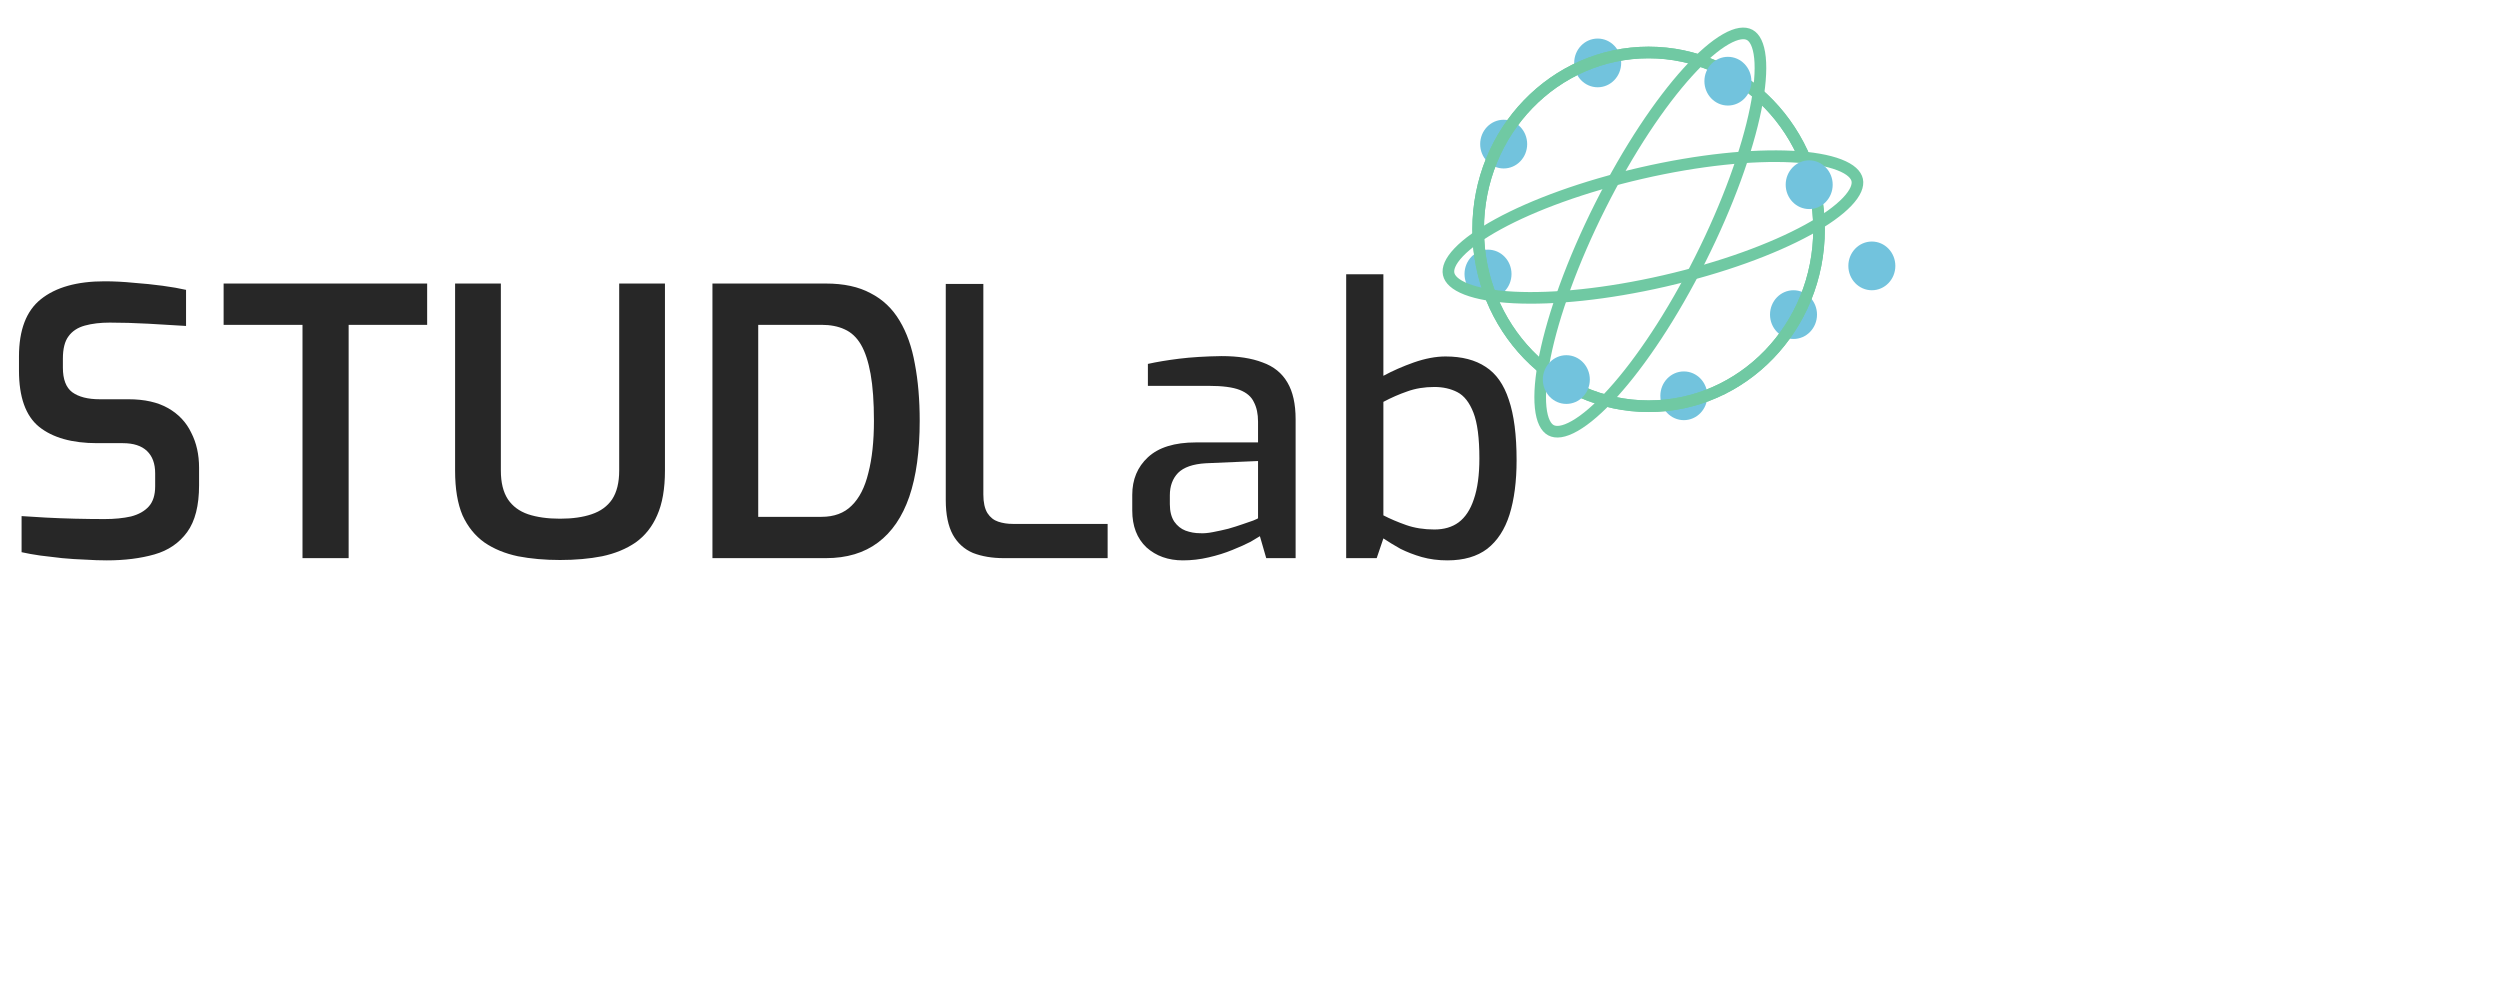 <svg width="215" height="85" viewBox="0 0 215 85" fill="none" xmlns="http://www.w3.org/2000/svg">
<path d="M86.328 48C85.325 48 84.44 47.851 83.672 47.552C82.925 47.232 82.349 46.709 81.944 45.984C81.539 45.237 81.336 44.245 81.336 43.008V24.416H84.568V42.528C84.568 43.211 84.685 43.744 84.92 44.128C85.155 44.491 85.464 44.736 85.848 44.864C86.232 44.992 86.648 45.056 87.096 45.056H95.256V48H86.328ZM101.727 48.192C100.468 48.192 99.422 47.819 98.591 47.072C97.78 46.304 97.374 45.248 97.374 43.904V42.56C97.374 41.237 97.823 40.16 98.719 39.328C99.636 38.475 101.012 38.048 102.847 38.048H108.191V36.256C108.191 35.595 108.073 35.04 107.839 34.592C107.625 34.123 107.22 33.771 106.623 33.536C106.025 33.301 105.14 33.184 103.967 33.184H98.719V31.296C99.487 31.125 100.383 30.976 101.407 30.848C102.452 30.72 103.668 30.645 105.055 30.624C106.463 30.624 107.636 30.805 108.575 31.168C109.535 31.509 110.249 32.085 110.719 32.896C111.188 33.685 111.423 34.741 111.423 36.064V48H108.895L108.351 46.112C108.223 46.197 107.956 46.357 107.551 46.592C107.145 46.805 106.623 47.04 105.983 47.296C105.364 47.552 104.681 47.765 103.935 47.936C103.209 48.107 102.473 48.192 101.727 48.192ZM103.199 45.856C103.519 45.877 103.892 45.845 104.319 45.76C104.767 45.675 105.204 45.579 105.631 45.472C106.079 45.344 106.484 45.216 106.847 45.088C107.231 44.96 107.54 44.853 107.775 44.768C108.031 44.661 108.169 44.597 108.191 44.576V39.648L103.711 39.84C102.601 39.904 101.801 40.181 101.311 40.672C100.841 41.163 100.607 41.803 100.607 42.592V43.36C100.607 43.979 100.735 44.48 100.991 44.864C101.247 45.227 101.567 45.483 101.951 45.632C102.356 45.781 102.772 45.856 103.199 45.856ZM124.475 48.192C123.686 48.192 122.95 48.096 122.267 47.904C121.606 47.712 120.998 47.477 120.443 47.2C119.91 46.901 119.419 46.603 118.971 46.304L118.395 48H115.771V23.584H118.971V32.32C119.761 31.893 120.635 31.509 121.595 31.168C122.577 30.827 123.483 30.656 124.315 30.656C125.723 30.656 126.875 30.955 127.771 31.552C128.667 32.128 129.329 33.067 129.755 34.368C130.203 35.669 130.427 37.408 130.427 39.584C130.427 41.397 130.225 42.955 129.819 44.256C129.414 45.536 128.774 46.517 127.899 47.2C127.025 47.861 125.883 48.192 124.475 48.192ZM123.355 45.536C124.187 45.536 124.881 45.333 125.435 44.928C126.011 44.501 126.449 43.84 126.747 42.944C127.067 42.027 127.227 40.853 127.227 39.424C127.227 37.675 127.057 36.363 126.715 35.488C126.374 34.613 125.915 34.027 125.339 33.728C124.763 33.429 124.102 33.28 123.355 33.28C122.502 33.28 121.723 33.408 121.019 33.664C120.337 33.899 119.654 34.197 118.971 34.56V44.32C119.547 44.619 120.198 44.896 120.923 45.152C121.649 45.408 122.459 45.536 123.355 45.536Z" fill="#272727"/>
<ellipse cx="154.242" cy="27.056" rx="2.021" ry="2.095" fill="#72C3DD"/>
<ellipse cx="144.811" cy="34.038" rx="2.021" ry="2.095" fill="#72C3DD"/>
<ellipse cx="160.979" cy="22.867" rx="2.021" ry="2.095" fill="#72C3DD"/>
<ellipse cx="137.4" cy="5.411" rx="2.021" ry="2.095" fill="#72C3DD"/>
<ellipse cx="129.316" cy="12.393" rx="2.021" ry="2.095" fill="#72C3DD"/>
<ellipse cx="127.969" cy="23.565" rx="2.021" ry="2.095" fill="#72C3DD"/>
<g filter="url(#filter0_f_167_401)">
<path d="M156.437 19.724C156.437 28.142 149.858 34.935 141.779 34.935C133.701 34.935 127.121 28.142 127.121 19.724C127.121 11.307 133.701 4.514 141.779 4.514C149.858 4.514 156.437 11.307 156.437 19.724Z" stroke="#70C9A3"/>
</g>
<path d="M156.437 19.724C156.437 28.142 149.858 34.935 141.779 34.935C133.701 34.935 127.121 28.142 127.121 19.724C127.121 11.307 133.701 4.514 141.779 4.514C149.858 4.514 156.437 11.307 156.437 19.724Z" stroke="#70C9A3"/>
<path d="M150.473 3.001C150.895 3.228 151.241 3.823 151.358 4.963C151.472 6.078 151.35 7.574 150.989 9.359C150.269 12.923 148.624 17.527 146.216 22.316C143.809 27.106 141.11 31.141 138.705 33.794C137.5 35.124 136.388 36.085 135.44 36.626C134.471 37.181 133.803 37.227 133.381 36.999C132.959 36.772 132.613 36.177 132.496 35.037C132.382 33.922 132.504 32.426 132.865 30.641C133.585 27.077 135.23 22.473 137.638 17.684C140.046 12.894 142.744 8.859 145.149 6.205C146.354 4.876 147.467 3.915 148.414 3.374C149.383 2.819 150.051 2.773 150.473 3.001Z" stroke="#70C9A3"/>
<path d="M159.72 15.485C159.818 15.942 159.604 16.564 158.858 17.349C158.126 18.119 156.973 18.945 155.461 19.772C152.443 21.423 148.098 23.021 143.144 24.16C138.19 25.299 133.601 25.755 130.193 25.582C128.485 25.495 127.103 25.252 126.127 24.875C125.13 24.491 124.682 24.02 124.584 23.563C124.486 23.106 124.7 22.484 125.447 21.698C126.178 20.929 127.331 20.103 128.843 19.276C131.861 17.625 136.206 16.027 141.16 14.888C146.114 13.749 150.703 13.293 154.111 13.466C155.819 13.553 157.201 13.796 158.178 14.173C159.174 14.557 159.622 15.027 159.72 15.485Z" stroke="#70C9A3"/>
<ellipse cx="148.6" cy="6.982" rx="2.021" ry="2.095" fill="#72C3DD"/>
<ellipse cx="155.59" cy="15.884" rx="2.021" ry="2.095" fill="#72C3DD"/>
<ellipse cx="134.705" cy="32.642" rx="2.021" ry="2.095" fill="#72C3DD"/>
<path d="M9.184 48.192C8.608 48.192 7.989 48.171 7.328 48.128C6.688 48.107 6.027 48.064 5.344 48C4.683 47.915 4.053 47.84 3.456 47.776C2.859 47.691 2.325 47.595 1.856 47.488V44.384C2.453 44.427 3.147 44.469 3.936 44.512C4.747 44.555 5.589 44.587 6.464 44.608C7.339 44.629 8.181 44.64 8.992 44.64C9.845 44.64 10.603 44.565 11.264 44.416C11.925 44.245 12.437 43.957 12.8 43.552C13.163 43.147 13.344 42.571 13.344 41.824V40.704C13.344 39.872 13.109 39.232 12.64 38.784C12.171 38.336 11.477 38.112 10.56 38.112H8.352C6.197 38.112 4.533 37.643 3.36 36.704C2.208 35.765 1.632 34.155 1.632 31.872V30.656C1.632 28.373 2.261 26.731 3.52 25.728C4.8 24.704 6.624 24.192 8.992 24.192C9.803 24.192 10.635 24.235 11.488 24.32C12.363 24.384 13.195 24.469 13.984 24.576C14.773 24.683 15.445 24.8 16 24.928V28.032C15.061 27.968 13.984 27.904 12.768 27.84C11.573 27.776 10.464 27.744 9.44 27.744C8.629 27.744 7.915 27.829 7.296 28C6.677 28.171 6.208 28.48 5.888 28.928C5.568 29.355 5.408 29.995 5.408 30.848V31.616C5.408 32.619 5.675 33.323 6.208 33.728C6.763 34.133 7.552 34.336 8.576 34.336H11.04C12.427 34.336 13.568 34.592 14.464 35.104C15.36 35.616 16.021 36.32 16.448 37.216C16.896 38.091 17.12 39.093 17.12 40.224V41.728C17.12 43.477 16.779 44.821 16.096 45.76C15.413 46.699 14.475 47.339 13.28 47.68C12.085 48.021 10.72 48.192 9.184 48.192ZM26.015 48V27.936H19.231V24.384H36.735V27.936H29.983V48H26.015ZM48.162 48.16C46.861 48.16 45.655 48.053 44.546 47.84C43.437 47.605 42.477 47.211 41.666 46.656C40.855 46.08 40.226 45.301 39.778 44.32C39.351 43.317 39.138 42.037 39.138 40.48V24.384H43.074V40.48C43.074 41.504 43.277 42.325 43.682 42.944C44.087 43.541 44.663 43.968 45.41 44.224C46.178 44.48 47.095 44.608 48.162 44.608C49.229 44.608 50.135 44.48 50.882 44.224C51.65 43.968 52.237 43.541 52.642 42.944C53.047 42.325 53.25 41.504 53.25 40.48V24.384H57.186V40.48C57.186 42.037 56.962 43.317 56.514 44.32C56.087 45.301 55.469 46.08 54.658 46.656C53.847 47.211 52.887 47.605 51.778 47.84C50.69 48.053 49.485 48.16 48.162 48.16ZM61.27 48V24.384H71.031C72.567 24.384 73.847 24.661 74.871 25.216C75.916 25.749 76.748 26.539 77.367 27.584C77.985 28.608 78.422 29.845 78.678 31.296C78.956 32.747 79.094 34.379 79.094 36.192C79.094 38.795 78.796 40.971 78.198 42.72C77.601 44.448 76.705 45.76 75.51 46.656C74.316 47.552 72.823 48 71.031 48H61.27ZM65.207 44.448H70.647C71.734 44.448 72.599 44.128 73.239 43.488C73.9 42.848 74.38 41.909 74.678 40.672C74.999 39.435 75.159 37.941 75.159 36.192C75.159 34.571 75.062 33.227 74.871 32.16C74.678 31.093 74.401 30.251 74.038 29.632C73.676 29.013 73.207 28.576 72.63 28.32C72.076 28.064 71.415 27.936 70.647 27.936H65.207V44.448Z" fill="#272727"/>
<defs>
<filter id="filter0_f_167_401" x="122.621" y="0.014" width="38.316" height="39.42" filterUnits="userSpaceOnUse" color-interpolation-filters="sRGB">
<feFlood flood-opacity="0" result="BackgroundImageFix"/>
<feBlend mode="normal" in="SourceGraphic" in2="BackgroundImageFix" result="shape"/>
<feGaussianBlur stdDeviation="2" result="effect1_foregroundBlur_167_401"/>
</filter>
</defs>
</svg>
